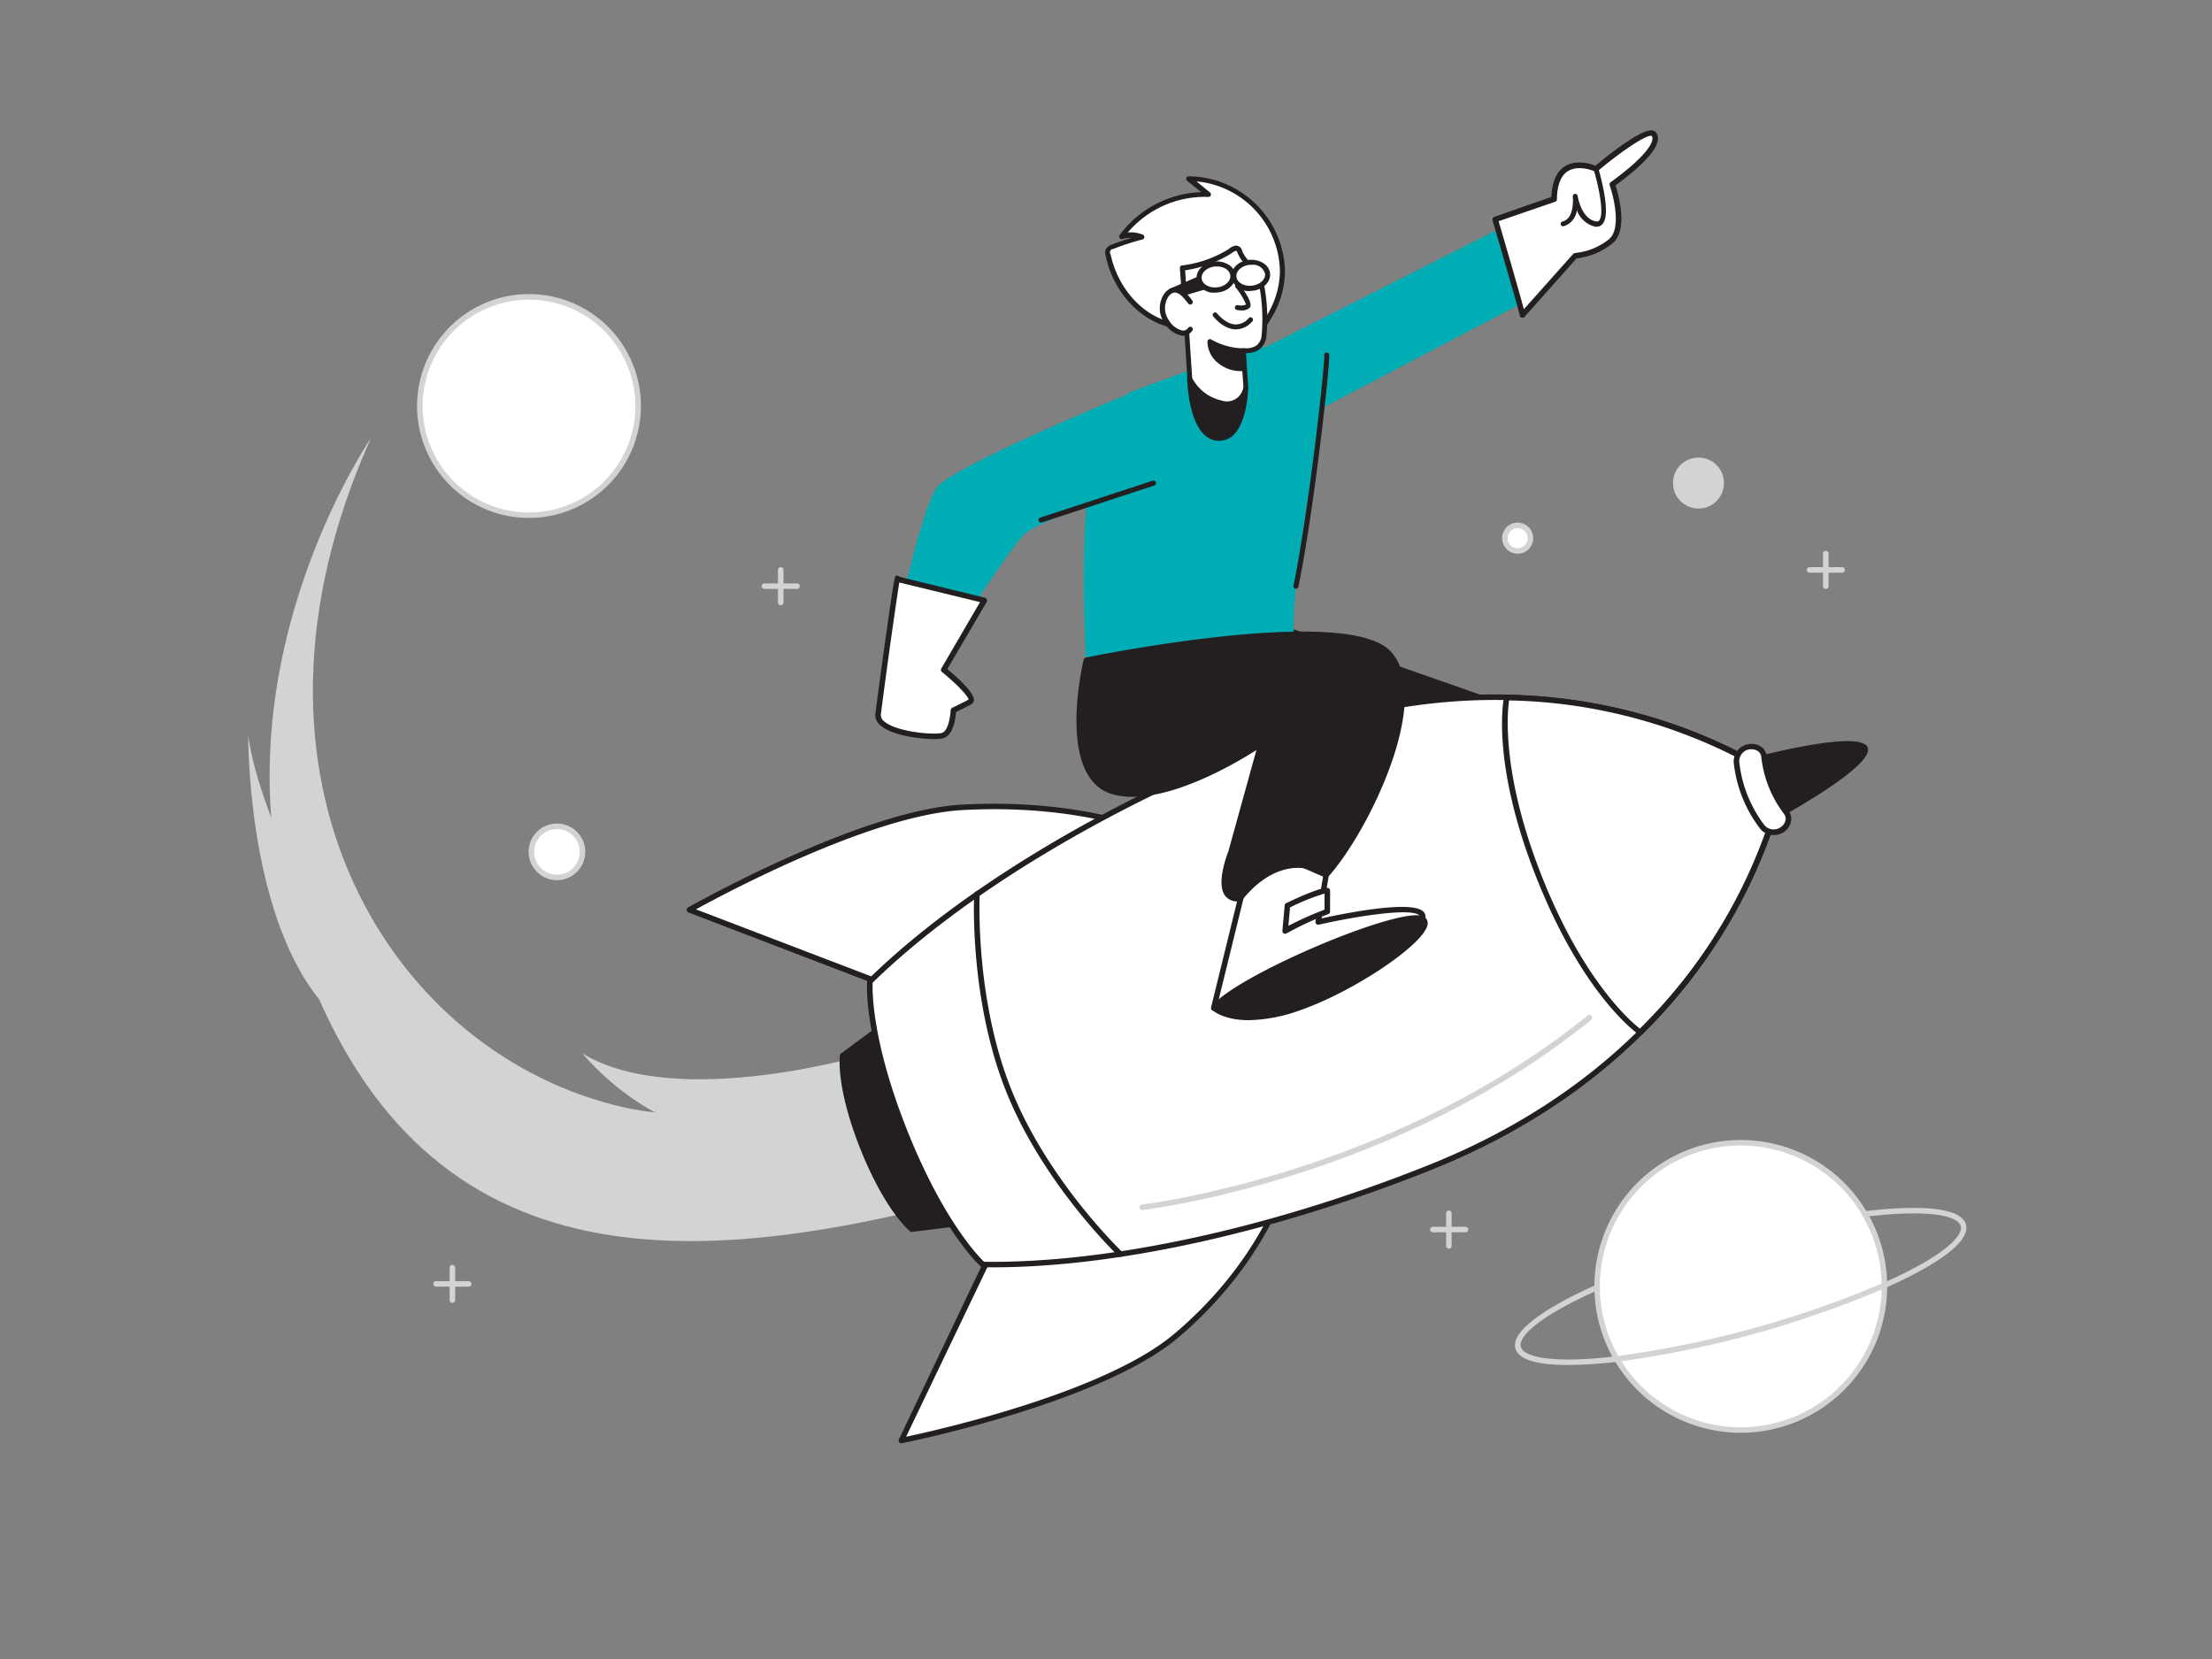 <svg xmlns="http://www.w3.org/2000/svg" viewBox="0 0 400 300"><rect x="0" y="0" width="400" height="300" fill="#808080" stroke="none"/><g id="_319_rocket_boy_flatline" data-name="#319_rocket_boy_flatline"><circle cx="95.67" cy="73.42" r="19.74" fill="#fff"/><path d="M95.67,93.66A20.24,20.24,0,1,1,115.9,73.42,20.26,20.26,0,0,1,95.67,93.66Zm0-39.47A19.24,19.24,0,1,0,114.9,73.42,19.26,19.26,0,0,0,95.67,54.19Z" fill="#d1d3d4"/><polygon points="233.91 114.28 299.32 137.19 264.97 146 224.73 126.11 233.91 114.28" fill="#231f20"/><path d="M265,146.44a.41.41,0,0,1-.19,0l-40.24-19.89a.45.45,0,0,1-.24-.3.45.45,0,0,1,.08-.37L233.56,114a.46.46,0,0,1,.5-.15l65.41,22.91a.44.44,0,0,1,.29.44.43.43,0,0,1-.33.4l-34.35,8.82ZM225.41,126,265,145.53l32.78-8.41L234.07,114.8Z" fill="#231f20"/><path d="M157.28,190.5s-34.68,10.51-51.95,0c0,0,13.2,16.48,31.16,14.64S157.28,190.5,157.28,190.5Z" fill="#d1d3d4"/><path d="M169.37,181.39S142.94,207,112.93,200.26c-41.67-9.3-73.77-58.85-45.87-121,0,0-29,42.12-14,89.1,20.56,64.31,70.22,61.65,120.78,48.52" fill="#d1d3d4"/><path d="M241.23,65.69s-7.55,34.37-7.32,48.59c0,.7,2.25,2.45,2.3,3,1.09,12.69-39.84,2-39.84,2s-1.52-26.91,1.53-36.54S204.22,71,204.22,71s27.38-10.76,32.19-9.25S241.23,65.69,241.23,65.69Z" fill="#00adb5"/><polygon points="226.54 80.36 278.61 53.05 274.46 39.67 218.78 67.89 226.54 80.36" fill="#00adb5"/><path d="M152.33,190.89s-.77,5.57,3.69,16.76,8.85,14.69,8.85,14.69l15.86-2-15.55-39Z" fill="#231f20"/><path d="M164.87,222.78a.44.44,0,0,1-.27-.09c-.18-.15-4.54-3.71-9-14.88s-3.75-16.75-3.72-17a.43.43,0,0,1,.18-.29l12.85-9.5a.43.43,0,0,1,.38-.07.42.42,0,0,1,.29.26l15.55,39a.45.45,0,0,1,0,.39.44.44,0,0,1-.32.21l-15.86,1.95Zm-12.12-31.65c-.08,1-.25,6.52,3.68,16.35s7.82,13.71,8.58,14.4l15.1-1.85L165,182.08Z" fill="#231f20"/><path d="M231.26,216.88s-4.42,12.73-18.56,24.67-49.75,19-49.75,19l19.52-40.81Z" fill="#fff"/><path d="M163,261a.49.49,0,0,1-.39-.19.51.51,0,0,1-.06-.53L182,219.48a.5.5,0,0,1,.42-.28l48.79-2.82a.48.48,0,0,1,.43.2.51.51,0,0,1,.08.46c-.05.13-4.63,13-18.72,24.89s-49.61,19-50,19.07Zm19.85-40.83-19,39.64c5.83-1.24,36-8,48.54-18.65,12-10.12,17-20.92,18.13-23.75Z" fill="#231f20"/><path d="M204.26,149.17s-11.94-4.24-30.42-3.17-49.17,18.52-49.17,18.52l42.25,16.18Z" fill="#fff"/><path d="M166.92,181.2a.58.58,0,0,1-.18,0L124.49,165a.52.52,0,0,1-.32-.43.5.5,0,0,1,.25-.47c.31-.18,31-17.53,49.39-18.59s30.5,3.15,30.61,3.19a.5.5,0,0,1,.16.86l-37.34,31.53A.55.55,0,0,1,166.92,181.2Zm-41.07-16.76,41,15.68,36.42-30.75c-3-.91-14-3.77-29.37-2.87C157.5,147.45,131.12,161.54,125.85,164.44Z" fill="#231f20"/><path d="M157.31,177.47c15.53-15.22,40.58-30.89,70.63-42.88,45.54-18.16,79.27-2.49,90.44,4.11a6.38,6.38,0,0,1,2.89,7.24c-3.56,12.48-17.26,47.05-62.8,65.21-30.05,12-59,17.86-80.74,17.5,0,0-7-6.19-14.13-24S157.31,177.47,157.31,177.47Z" fill="#fff"/><path d="M179.6,229.17l-1.88,0a.5.5,0,0,1-.33-.12c-.29-.26-7.18-6.48-14.25-24.22s-6.36-27-6.33-27.39a.51.51,0,0,1,.15-.31c16.12-15.8,41.92-31.47,70.8-43,45.21-18,78.61-3.11,90.88,4.14a6.88,6.88,0,0,1,3.11,7.8c-3.91,13.71-17.88,47.52-63.09,65.55C230.58,222.82,201.91,229.17,179.6,229.17Zm-1.67-1c22.38.3,51.69-6,80.36-17.47,44.8-17.87,58.63-51.33,62.5-64.89a5.89,5.89,0,0,0-2.66-6.67c-12.14-7.17-45.21-21.94-90-4.07-28.67,11.43-54.29,27-70.33,42.63-.06,1.37-.18,10.58,6.27,26.75S176.94,227.2,177.93,228.16Z" fill="#231f20"/><path d="M321.27,145.94a95.68,95.68,0,0,1-24.68,40.7s-9.71-6.64-18.15-27.82-6-32.67-6-32.67a95.5,95.5,0,0,1,45.91,12.55A6.38,6.38,0,0,1,321.27,145.94Z" fill="#fff"/><path d="M296.59,187.14a.51.51,0,0,1-.28-.09c-.4-.28-9.93-7-18.34-28s-6.09-32.49-6-33a.51.51,0,0,1,.49-.4h0a95.64,95.64,0,0,1,46.16,12.62,6.88,6.88,0,0,1,3.11,7.8h0A95.68,95.68,0,0,1,297,187,.51.51,0,0,1,296.59,187.14Zm-23.7-60.48c-.32,2.21-1.4,13.39,6,32s15.89,26,17.65,27.34a94.71,94.71,0,0,0,24.24-40.18h0a5.89,5.89,0,0,0-2.66-6.67A94.53,94.53,0,0,0,272.89,126.66Z" fill="#231f20"/><path d="M164.26,175.33a.52.52,0,0,1-.38-.17.49.49,0,0,1,.06-.7A358,358,0,0,1,199.24,149a.51.51,0,0,1,.69.16.49.49,0,0,1-.16.68,360.94,360.94,0,0,0-35.19,25.36A.49.49,0,0,1,164.26,175.33Z" fill="#fff"/><path d="M202.62,227.29a.5.5,0,0,1-.34-.13c-.14-.13-13.65-13-20.36-29.84s-5.77-35.48-5.76-35.66a.49.49,0,0,1,.53-.48.51.51,0,0,1,.47.53c0,.18-.93,18.63,5.69,35.24s20,29.35,20.12,29.48a.5.5,0,0,1,0,.71A.51.51,0,0,1,202.62,227.29Z" fill="#231f20"/><path d="M317,137.46s19.22-5,20.36-2.14-16.24,12.46-16.24,12.46" fill="#231f20"/><path d="M321.12,148.22a.44.44,0,0,1-.21-.82c8.2-4.54,16.67-10.38,16-11.92s-10.78.05-19.84,2.41a.44.44,0,1,1-.22-.86c4.6-1.19,19.69-4.85,20.88-1.87s-12.28,10.71-16.44,13A.54.54,0,0,1,321.12,148.22Z" fill="#231f20"/><path d="M318.71,149.59a23.16,23.16,0,0,1-4.7-11.78,2.69,2.69,0,0,1,2.36-2.78h0a2.17,2.17,0,0,1,2.62,1.73A20.08,20.08,0,0,0,323,146.92a2.16,2.16,0,0,1-.7,3.06h0A2.68,2.68,0,0,1,318.71,149.59Z" fill="#fff"/><path d="M320.7,151a3,3,0,0,1-2.39-1.12,23.83,23.83,0,0,1-4.8-12,3.17,3.17,0,0,1,2.8-3.33,3,3,0,0,1,2.27.57,2.33,2.33,0,0,1,.91,1.61,19.66,19.66,0,0,0,3.95,9.91,2.32,2.32,0,0,1,.45,1.79,3,3,0,0,1-1.26,2A3.26,3.26,0,0,1,320.7,151Zm-3.93-15.51-.33,0a2.19,2.19,0,0,0-1.93,2.24,22.94,22.94,0,0,0,4.59,11.53h0a2.19,2.19,0,0,0,2.94.29,2,2,0,0,0,.86-1.31,1.34,1.34,0,0,0-.25-1,20.71,20.71,0,0,1-4.16-10.42,1.38,1.38,0,0,0-.52-.93A1.93,1.93,0,0,0,316.77,135.5Z" fill="#231f20"/><path d="M206.59,218.81a.5.5,0,0,1-.06-1c.45-.05,45.05-5.4,80.56-34.17a.5.5,0,0,1,.7.07.52.52,0,0,1-.07.71c-35.74,29-80.62,34.33-81.07,34.38Z" fill="#d1d3d4"/><path d="M227.32,59.48a3.84,3.84,0,0,0,2-1.95A16,16,0,0,0,231.9,49,17.07,17.07,0,0,0,215,32.27l3.54,2.88a18.53,18.53,0,0,0-15.68,7.57,5.61,5.61,0,0,1,3.64.17,47.33,47.33,0,0,0-5.33,1.73,1.35,1.35,0,0,0-.7.46,1.37,1.37,0,0,0-.06,1c1.28,5.95,5.74,11.44,11.69,12.7,1,.21,2,.3,3.07.43,2.27.29,4.51.77,6.8.89a15.08,15.08,0,0,0,4.29-.31A8.89,8.89,0,0,0,227.32,59.48Z" fill="#fff"/><path d="M223,60.61l-1.12,0a43.46,43.46,0,0,1-4.46-.55c-.79-.12-1.58-.24-2.37-.34l-.74-.09c-.78-.1-1.58-.19-2.37-.36-5.79-1.22-10.62-6.46-12-13a1.72,1.72,0,0,1,.12-1.37,1.74,1.74,0,0,1,.91-.63c1.18-.47,2.38-.88,3.59-1.25a5.1,5.1,0,0,0-1.6.21.46.46,0,0,1-.5-.17.48.48,0,0,1,0-.54,19.11,19.11,0,0,1,14.75-7.77l-2.53-2.06a.47.47,0,0,1-.14-.51.47.47,0,0,1,.44-.3A17.56,17.56,0,0,1,232.36,49a16.36,16.36,0,0,1-2.65,8.81,4.28,4.28,0,0,1-2.22,2.14h0a6.82,6.82,0,0,1-1.14.35A14.35,14.35,0,0,1,223,60.61ZM204.42,42a6.1,6.1,0,0,1,2.23.43.48.48,0,0,1,.29.46.47.47,0,0,1-.34.41,44.72,44.72,0,0,0-5.29,1.72.62.62,0,0,0-.47,1c1.34,6.24,5.89,11.2,11.33,12.35.75.16,1.53.25,2.28.34l.76.09c.79.1,1.59.23,2.39.35a42.39,42.39,0,0,0,4.37.54,14,14,0,0,0,4.16-.31,6.35,6.35,0,0,0,1-.31h0a3.35,3.35,0,0,0,1.78-1.75A15.63,15.63,0,0,0,231.45,49,16.62,16.62,0,0,0,216.36,32.8l2.45,2a.47.47,0,0,1,.14.52.42.42,0,0,1-.45.29,18.26,18.26,0,0,0-14.57,6.45Zm22.9,17.45h0Z" fill="#231f20"/><path d="M215.13,68.46s.18,10.46,5.1,10.79,5-9.25,5-9.25" fill="#231f20"/><path d="M220.47,79.7h-.27c-5.27-.35-5.51-10.78-5.52-11.22a.45.45,0,1,1,.89,0c0,.1.23,10.05,4.69,10.35a2.67,2.67,0,0,0,2.12-.76c2.34-2.16,2.45-8,2.45-8.06a.46.46,0,0,1,.44-.43.44.44,0,0,1,.44.44c0,.26-.11,6.28-2.73,8.7A3.62,3.62,0,0,1,220.47,79.7Z" fill="#231f20"/><path d="M224.81,63.4l.46,6.6s-.43,3.72-4.52,2.85a8.3,8.3,0,0,1-5.62-4.39s-1-15.8-1.37-20a21.11,21.11,0,0,0,8.31-2.83,5.45,5.45,0,0,1,1.23-.71c.82-.12.72.34,1.08,1a6.49,6.49,0,0,0,3,2.88.91.91,0,0,1,.42.29.78.78,0,0,1,.1.36c.42,3.77,1.19,7.52.65,11.31C228.11,64,224.81,63.4,224.81,63.4Z" fill="#fff"/><path d="M221.92,73.44a5.65,5.65,0,0,1-1.26-.14,8.68,8.68,0,0,1-5.95-4.65.47.47,0,0,1,0-.16c0-.16-1-15.84-1.36-20a.48.48,0,0,1,.11-.34.42.42,0,0,1,.31-.15,20.63,20.63,0,0,0,8.12-2.78l.34-.22a2.67,2.67,0,0,1,1-.54,1.12,1.12,0,0,1,1.38.86,2.78,2.78,0,0,0,.18.42,5.9,5.9,0,0,0,2.78,2.67,1.31,1.31,0,0,1,.62.47,1.23,1.23,0,0,1,.16.55c.09.81.2,1.62.3,2.42a32.59,32.59,0,0,1,.35,9,3.33,3.33,0,0,1-1.29,2.34,4.16,4.16,0,0,1-2.41.68l.42,6.06a4.2,4.2,0,0,1-1.58,2.82A3.71,3.71,0,0,1,221.92,73.44Zm-6.34-5.09a7.91,7.91,0,0,0,5.27,4.06,3,3,0,0,0,4-2.47l-.46-6.5a.46.46,0,0,1,.14-.37.47.47,0,0,1,.39-.12,3.39,3.39,0,0,0,2.28-.47,2.49,2.49,0,0,0,.93-1.73,32.88,32.88,0,0,0-.35-8.75c-.11-.81-.21-1.62-.3-2.44,0,0,0-.14,0-.17l-.21-.11A6.86,6.86,0,0,1,224,46.19a5.19,5.19,0,0,1-.23-.51,1.87,1.87,0,0,0-.13-.3h0a1.18,1.18,0,0,0-.25,0,2.63,2.63,0,0,0-.66.39c-.16.1-.3.21-.42.27a21.93,21.93,0,0,1-8,2.84C214.61,53.42,215.5,67.11,215.58,68.35Z" fill="#231f20"/><path d="M225,66.65a6.37,6.37,0,0,1-4.5-1.39,4.63,4.63,0,0,1-1.7-3.49,12.8,12.8,0,0,0,6,1.63Z" fill="#231f20"/><path d="M224.5,67.11a6.5,6.5,0,0,1-4.32-1.53,5.06,5.06,0,0,1-1.84-3.84.47.47,0,0,1,.24-.36.44.44,0,0,1,.43,0A12.38,12.38,0,0,0,224.79,63a.46.46,0,0,1,.46.42l.17,3.24a.43.43,0,0,1-.39.46A3.08,3.08,0,0,1,224.5,67.11Zm-5.2-4.58a4.7,4.7,0,0,0,1.47,2.4,5.67,5.67,0,0,0,3.75,1.29l-.13-2.37A12.85,12.85,0,0,1,219.3,62.53Z" fill="#231f20"/><path d="M223.8,51.69s2.32,3,1.85,3.62-1.9.31-1.9.31" fill="#fff"/><path d="M224.48,56.13a3.78,3.78,0,0,1-.81-.08.44.44,0,1,1,.16-.87c.49.1,1.28.1,1.48-.15A11.85,11.85,0,0,0,223.45,52a.44.44,0,0,1,.08-.62.44.44,0,0,1,.62.09c1.68,2.19,2.3,3.59,1.85,4.16A2,2,0,0,1,224.48,56.13Z" fill="#231f20"/><path d="M223.51,59.56h-.18c-2.21-.12-3.87-2.26-3.94-2.35a.44.44,0,1,1,.7-.54s1.49,1.91,3.28,2a3.09,3.09,0,0,0,2.46-1.17.45.45,0,0,1,.62,0,.44.44,0,0,1,0,.63A4,4,0,0,1,223.51,59.56Z" fill="#231f20"/><path d="M226.79,152.55l-7.31,29.74s36.41-12.19,37.72-16.17-18.83.6-18.83.6l1.43-8.5Z" fill="#fff"/><path d="M219.48,182.79a.5.5,0,0,1-.48-.62l7.3-29.74a.5.5,0,0,1,.69-.34l13,5.67a.52.52,0,0,1,.3.54L239,166.07c4-.88,16.42-3.4,18.43-1.18a1.29,1.29,0,0,1,.25,1.38c-1.35,4.11-34.28,15.24-38,16.49A.41.41,0,0,1,219.48,182.79Zm7.65-29.54-6.94,28.27c14-4.73,35.65-12.89,36.54-15.56.07-.24,0-.33-.05-.4-1.37-1.51-11.89.21-18.2,1.65a.5.5,0,0,1-.45-.13.5.5,0,0,1-.15-.45l1.37-8.11Z" fill="#231f20"/><path d="M196.37,119.29s-5.05,21,4.92,23.85,26.65-8.55,26.65-8.55l-5.4,19.51s-3.62,8.81,1.63,8.42c4.73-6.13,11.19-7.75,15.63-4.3,6.95-7.71,19.15-31.93,11.27-40.24S196.37,119.29,196.37,119.29Z" fill="#231f20"/><path d="M223.84,163a2.69,2.69,0,0,1-2.32-1.05c-1.69-2.32.52-7.75.61-8l5.07-18.32c-3.77,2.41-17.27,10.46-26,8-10.26-2.93-5.44-23.51-5.23-24.38a.44.44,0,0,1,.34-.33c1.93-.4,47.16-9.58,55.11-1.18s-4,32.81-11.26,40.83a.44.44,0,0,1-.6.06,8,8,0,0,0-6-1.62c-3.2.41-6.38,2.48-9,5.84a.42.42,0,0,1-.31.17Zm4.1-28.82a.43.43,0,0,1,.26.09.43.43,0,0,1,.17.47L223,154.22c-.6,1.49-1.89,5.58-.72,7.19a1.87,1.87,0,0,0,1.7.68c2.72-3.45,6.06-5.58,9.44-6a8.84,8.84,0,0,1,6.36,1.54c6.9-7.93,18.45-31.48,11-39.34s-50.13.61-54,1.39c-.54,2.45-4.18,20.52,4.67,23,9.64,2.75,26.12-8.38,26.28-8.49A.46.46,0,0,1,227.94,134.15Z" fill="#231f20"/><path d="M219.48,182.29s4,3.92,15.4,0,25.8-14.43,22.32-16.17S223.34,176.8,219.48,182.29Z" fill="#231f20"/><path d="M225.81,184.48c-4.63,0-6.52-1.77-6.63-1.88a.44.44,0,0,1-.06-.57c3.8-5.39,34.21-18.35,38.28-16.31a1.32,1.32,0,0,1,.77,1.31c-.24,3.46-13.21,12.25-23.14,15.68A28.68,28.68,0,0,1,225.81,184.48Zm-5.7-2.27c1.13.75,5.4,2.84,14.63-.34,10-3.45,22.36-12.08,22.55-14.9a.44.44,0,0,0-.29-.46C254,165,224.86,176.64,220.11,182.21Zm-.63.08h0Z" fill="#231f20"/><path d="M240,164.83a54.23,54.23,0,0,0-7.63,3.53l.41-4.6s5.91-2.87,7.22-2.7Z" fill="#fff"/><path d="M232.39,168.86a.47.47,0,0,1-.25-.07.49.49,0,0,1-.24-.48l.41-4.59a.48.48,0,0,1,.27-.4c1-.49,6.13-2.92,7.51-2.76a.49.49,0,0,1,.43.5v3.77a.51.51,0,0,1-.32.47,54.1,54.1,0,0,0-7.53,3.48A.54.54,0,0,1,232.39,168.86Zm.89-4.77-.3,3.33a63.15,63.15,0,0,1,6.54-2.93v-2.9A38.77,38.77,0,0,0,233.28,164.09Zm6.74.74h0Z" fill="#231f20"/><path d="M208.63,69.34S172.52,84,169.46,88.12s-8.31,29.1-8.31,29.1l10.91-1.57s9.87-15.5,12.93-18.78S205.34,89,205.34,89Z" fill="#00adb5"/><path d="M178,108.58l-7.34,12.56s6.24,5,4.72,5.82-3,1.47-3,1.47-.16,4.11-2,4.6-12.11-.42-11.65-3.94c1.6-12.14,3.59-25.95,3.46-24.37Z" fill="#fff"/><path d="M168.94,133.65c-2.75,0-7.69-.69-9.7-2.45a2.38,2.38,0,0,1-.94-2.18c.67-5.15,1.5-11.19,2.26-16.56.67-4.69,1-6.77,1.19-7.68a.4.4,0,0,1,0-.11.15.15,0,0,0,0,.07c.17-.68.3-.67.54-.64a.49.49,0,0,1,.36.2l15.45,3.79a.52.52,0,0,1,.34.29.51.51,0,0,1,0,.45L171.3,121c1.5,1.23,4.93,4.2,4.8,5.63a.94.94,0,0,1-.5.75c-1.12.6-2.21,1.13-2.71,1.36-.08,1.07-.47,4.25-2.31,4.75A7.09,7.09,0,0,1,168.94,133.65Zm-6.32-28.32c-.42,2.63-2,13.44-3.33,23.82a1.45,1.45,0,0,0,.61,1.3c2.22,1.94,9,2.47,10.41,2.09,1.19-.32,1.56-3.16,1.6-4.13a.5.5,0,0,1,.29-.43s1.44-.66,2.93-1.46c.06-.53-2.17-2.89-4.79-5a.49.49,0,0,1-.12-.64l7-12Z" fill="#231f20"/><path d="M275.31,56.94c0-.5-4.93-17.27-4.93-17.27l10.67-3.74s-.16-3.94,2.13-5.42,5.42,0,5.42,0,9.35-7.87,10.5-6.23-2.3,5.25-7.55,9c0,0,2.79,7.88-.33,10.34a11.94,11.94,0,0,1-6.37,2.57Z" fill="#fff"/><path d="M275.31,57.44a.57.57,0,0,1-.18,0,.49.49,0,0,1-.32-.44c-.11-.7-3-10.63-4.91-17.16a.52.52,0,0,1,.32-.62l10.33-3.62c0-1.07.27-4.13,2.36-5.48s4.72-.51,5.6-.16c1.79-1.49,8.13-6.66,10.26-6.37a1.05,1.05,0,0,1,.74.43c1.66,2.37-3.76,6.88-7.37,9.5.52,1.63,2.39,8.18-.61,10.54a12.61,12.61,0,0,1-6.44,2.67l-9.41,10.57A.5.5,0,0,1,275.31,57.44Zm.5-.5h0ZM271,40c1.53,5.24,3.82,13.09,4.56,15.92l8.92-10a.53.53,0,0,1,.35-.17,11.53,11.53,0,0,0,6.08-2.46c2.33-1.84.91-7.68.17-9.78a.5.5,0,0,1,.18-.57c6.1-4.38,8.12-7.35,7.43-8.34-.71-.43-5.26,2.54-9.77,6.34a.49.49,0,0,1-.53.06s-2.91-1.33-4.94,0-1.9,4.94-1.9,5a.5.5,0,0,1-.34.49Z" fill="#231f20"/><path d="M234.35,106.46h-.09a.46.46,0,0,1-.36-.54c2.93-14.42,5.71-40.35,5.57-41.61a.44.44,0,0,1,.32-.54.47.47,0,0,1,.57.34c.25.93-2.63,27.56-5.56,42A.47.47,0,0,1,234.35,106.46Z" fill="#231f20"/><path d="M188.24,94.5a.46.46,0,0,1-.15-.89l20.39-6.7a.46.46,0,0,1,.29.87l-20.39,6.7A.36.36,0,0,1,188.24,94.5Z" fill="#231f20"/><path d="M288.79,41a1.18,1.18,0,0,1-.26,0A4.61,4.61,0,0,1,285.15,38a3.44,3.44,0,0,1-2.35,2.9.44.44,0,1,1-.22-.85c2.23-.58,1.84-4.47,1.83-4.51a.45.45,0,0,1,.39-.49.46.46,0,0,1,.49.38s.62,4.2,3.37,4.61a.5.5,0,0,0,.51-.16c1-1.1-.1-6.27-1-9.26a.44.44,0,0,1,.29-.55.44.44,0,0,1,.55.3c.25.84,2.4,8.26.81,10.09A1.33,1.33,0,0,1,288.79,41Z" fill="#231f20"/><path d="M63.28,177.39c-1.5-3-16.14-28.19-18.39-44.33,0,0-.26,31.45,12.82,47.64S63.28,177.39,63.28,177.39Z" fill="#d1d3d4"/><polygon points="216.84 50.42 211.8 52.59 211.8 53.69 218.61 51.69 216.84 50.42" fill="#231f20"/><path d="M211.8,54.13a.44.44,0,0,1-.27-.09.43.43,0,0,1-.17-.35v-1.1a.44.44,0,0,1,.26-.41l5-2.17a.44.44,0,0,1,.43.05l1.77,1.28a.44.44,0,0,1,.17.43.43.43,0,0,1-.31.35l-6.81,2Zm.44-1.25v.22l5.38-1.58-.83-.6Z" fill="#231f20"/><path d="M215.19,54.61c-.76-.94-2-2.66-3.39-2a2.35,2.35,0,0,0-.94.8,4.22,4.22,0,0,0,.08,4.76c.75,1.28,3,3.14,4.3,1.39" fill="#fff"/><path d="M213.91,60.71h-.13a4.84,4.84,0,0,1-3.24-2.32,4.68,4.68,0,0,1,0-5.28,2.81,2.81,0,0,1,1.12-.94c1.64-.73,3,.93,3.75,1.92l.18.23a.47.47,0,0,1-.06.65.46.46,0,0,1-.65-.07l-.19-.24c-.88-1.11-1.75-2.06-2.66-1.66a2,2,0,0,0-.76.66,3.79,3.79,0,0,0,.11,4.26,3.87,3.87,0,0,0,2.5,1.87,1.2,1.2,0,0,0,1-.53.46.46,0,0,1,.64-.08.45.45,0,0,1,.08.64A2.09,2.09,0,0,1,213.91,60.71Z" fill="#231f20"/><ellipse cx="219.89" cy="50.1" rx="3.06" ry="2.35" transform="translate(-4.07 23.54) rotate(-6.07)" fill="#fff"/><path d="M219.72,52.92a3.13,3.13,0,0,1-3.33-2.45c-.17-1.54,1.27-3,3.2-3.17a4.08,4.08,0,0,1,2.51.52,2.53,2.53,0,0,1,1.28,1.9c.17,1.54-1.27,3-3.2,3.17A3.55,3.55,0,0,1,219.72,52.92Zm.34-4.73-.38,0c-1.42.15-2.49,1.12-2.38,2.16s1.35,1.76,2.79,1.61,2.5-1.12,2.39-2.16h0a1.7,1.7,0,0,0-.86-1.22A3,3,0,0,0,220.06,48.19Z" fill="#231f20"/><ellipse cx="226.15" cy="49.8" rx="3.06" ry="2.35" transform="translate(-4 24.2) rotate(-6.07)" fill="#fff"/><path d="M226,52.62a3.13,3.13,0,0,1-3.33-2.45c-.16-1.54,1.28-3,3.2-3.17s3.64.88,3.8,2.42h0c.16,1.54-1.27,3-3.2,3.16Zm.35-4.73-.38,0c-1.43.15-2.5,1.12-2.39,2.16s1.37,1.76,2.79,1.61,2.5-1.12,2.39-2.16A2.22,2.22,0,0,0,226.33,47.89Z" fill="#231f20"/><circle cx="100.72" cy="154.05" r="4.61" fill="#fff"/><path d="M100.72,159.16a5.12,5.12,0,1,1,5.11-5.12A5.12,5.12,0,0,1,100.72,159.16Zm0-9.23a4.12,4.12,0,1,0,4.11,4.11A4.12,4.12,0,0,0,100.72,149.93Z" fill="#d1d3d4"/><circle cx="274.45" cy="97.32" r="2.31" fill="#fff"/><path d="M274.45,100.13a2.81,2.81,0,1,1,2.8-2.81A2.81,2.81,0,0,1,274.45,100.13Zm0-4.62a1.81,1.81,0,1,0,1.8,1.81A1.81,1.81,0,0,0,274.45,95.51Z" fill="#d1d3d4"/><circle cx="307.14" cy="87.35" r="4.61" fill="#d1d3d4"/><circle cx="314.78" cy="232.62" r="25.97" fill="#fff"/><path d="M314.79,259.09a26.47,26.47,0,1,1,25.52-33.5h0a26.48,26.48,0,0,1-25.52,33.5Zm0-51.95a25.48,25.48,0,1,0,24.56,18.72h0A25.52,25.52,0,0,0,314.78,207.14Z" fill="#d1d3d4"/><path d="M283.51,246.83c-4.64,0-8.84-.67-9.48-3C273,240,282.71,235,288.62,232.34a.5.5,0,0,1,.4.92c-11.08,4.93-14.51,8.55-14,10.3s5.29,3.12,17.32,1.68A187,187,0,0,0,340.55,232c11.07-4.91,14.5-8.54,14-10.3s-5.28-3.11-17.32-1.67a.5.5,0,0,1-.12-1c6.42-.77,17.34-1.47,18.4,2.4s-8.67,8.86-14.57,11.47a187.23,187.23,0,0,1-48.53,13.36A77.33,77.33,0,0,1,283.51,246.83Z" fill="#d1d3d4"/><path d="M262,225.79a.5.5,0,0,1-.5-.5V219.4a.5.5,0,0,1,.5-.5.5.5,0,0,1,.5.5v5.89A.5.5,0,0,1,262,225.79Z" fill="#d1d3d4"/><path d="M265,222.84h-5.89a.5.5,0,0,1-.5-.5.51.51,0,0,1,.5-.5H265a.5.5,0,0,1,.5.5A.5.5,0,0,1,265,222.84Z" fill="#d1d3d4"/><path d="M330.16,106.5a.5.5,0,0,1-.5-.5v-5.89a.5.5,0,0,1,.5-.5.5.5,0,0,1,.5.5V106A.5.5,0,0,1,330.16,106.5Z" fill="#d1d3d4"/><path d="M333.11,103.56h-5.89a.5.5,0,0,1-.5-.5.5.5,0,0,1,.5-.5h5.89a.5.5,0,0,1,.5.5A.51.51,0,0,1,333.11,103.56Z" fill="#d1d3d4"/><path d="M81.81,235.61a.5.5,0,0,1-.5-.5v-5.89a.5.5,0,0,1,.5-.5.5.5,0,0,1,.5.5v5.89A.5.5,0,0,1,81.81,235.61Z" fill="#d1d3d4"/><path d="M84.75,232.67H78.86a.51.51,0,0,1-.5-.5.5.5,0,0,1,.5-.5h5.89a.5.5,0,0,1,.5.5A.5.5,0,0,1,84.75,232.67Z" fill="#d1d3d4"/><path d="M141.18,109.45a.5.5,0,0,1-.5-.5v-5.89a.5.5,0,0,1,1,0V109A.5.5,0,0,1,141.18,109.45Z" fill="#d1d3d4"/><path d="M144.12,106.5h-5.89a.5.5,0,0,1,0-1h5.89a.5.5,0,0,1,0,1Z" fill="#d1d3d4"/></g></svg>